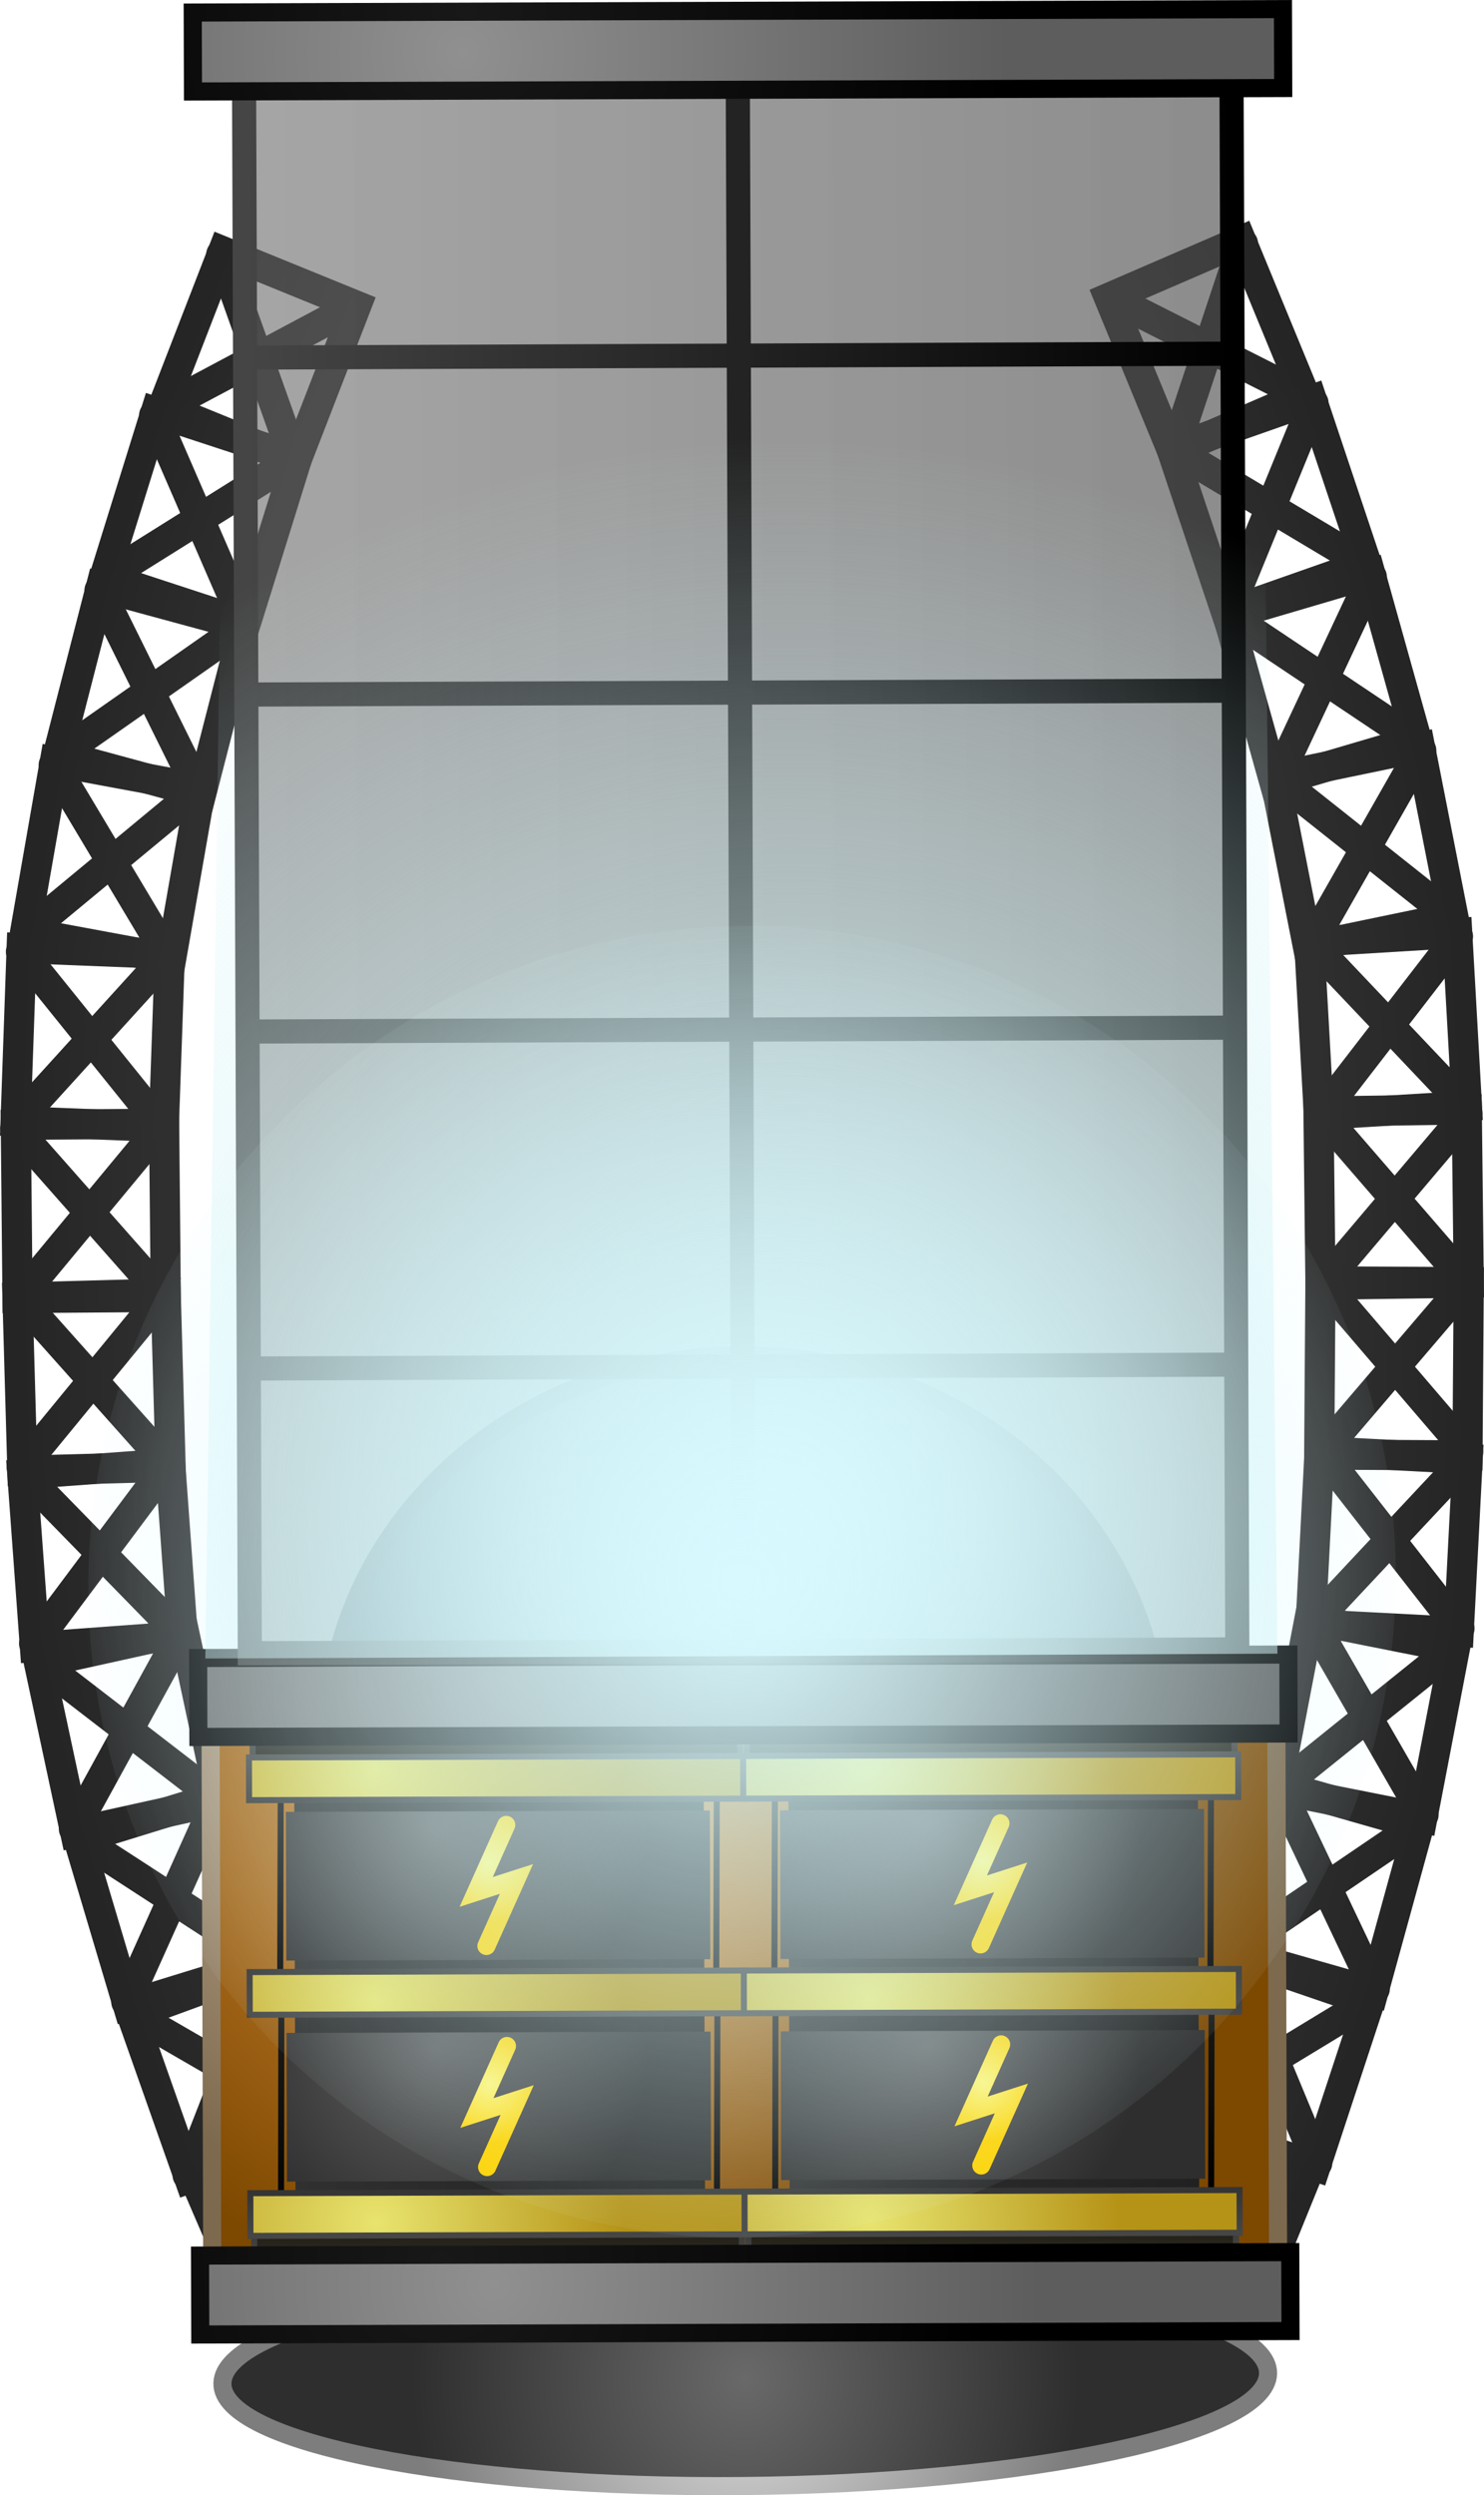 <svg version="1.1" xmlns="http://www.w3.org/2000/svg" xmlns:xlink="http://www.w3.org/1999/xlink" width="122.993" height="206.688" viewBox="0,0,122.993,206.688"><defs><linearGradient x1="205.531" y1="113.416" x2="194.489" y2="108.918" gradientUnits="userSpaceOnUse" id="color-1"><stop offset="0" stop-color="#2f2f2f"/><stop offset="1" stop-color="#252525"/></linearGradient><linearGradient x1="205.292" y1="113.407" x2="194.417" y2="108.978" gradientUnits="userSpaceOnUse" id="color-2"><stop offset="0" stop-color="#2f2f2f"/><stop offset="1" stop-color="#252525"/></linearGradient><linearGradient x1="205.376" y1="113.441" x2="194.501" y2="109.012" gradientUnits="userSpaceOnUse" id="color-3"><stop offset="0" stop-color="#2f2f2f"/><stop offset="1" stop-color="#252525"/></linearGradient><linearGradient x1="192.172" y1="181.909" x2="179.883" y2="181.998" gradientUnits="userSpaceOnUse" id="color-4"><stop offset="0" stop-color="#2f2f2f"/><stop offset="1" stop-color="#252525"/></linearGradient><linearGradient x1="191.94" y1="181.996" x2="179.837" y2="182.083" gradientUnits="userSpaceOnUse" id="color-5"><stop offset="0" stop-color="#2f2f2f"/><stop offset="1" stop-color="#252525"/></linearGradient><linearGradient x1="192.033" y1="181.996" x2="179.93" y2="182.083" gradientUnits="userSpaceOnUse" id="color-6"><stop offset="0" stop-color="#2f2f2f"/><stop offset="1" stop-color="#252525"/></linearGradient><linearGradient x1="192.327" y1="167.844" x2="180.045" y2="167.359" gradientUnits="userSpaceOnUse" id="color-7"><stop offset="0" stop-color="#2f2f2f"/><stop offset="1" stop-color="#252525"/></linearGradient><linearGradient x1="192.091" y1="167.92" x2="179.996" y2="167.443" gradientUnits="userSpaceOnUse" id="color-8"><stop offset="0" stop-color="#2f2f2f"/><stop offset="1" stop-color="#252525"/></linearGradient><linearGradient x1="192.185" y1="167.924" x2="180.089" y2="167.447" gradientUnits="userSpaceOnUse" id="color-9"><stop offset="0" stop-color="#2f2f2f"/><stop offset="1" stop-color="#252525"/></linearGradient><linearGradient x1="193.916" y1="154.035" x2="181.818" y2="151.793" gradientUnits="userSpaceOnUse" id="color-10"><stop offset="0" stop-color="#2f2f2f"/><stop offset="1" stop-color="#252525"/></linearGradient><linearGradient x1="193.672" y1="154.077" x2="181.757" y2="151.868" gradientUnits="userSpaceOnUse" id="color-11"><stop offset="0" stop-color="#2f2f2f"/><stop offset="1" stop-color="#252525"/></linearGradient><linearGradient x1="193.764" y1="154.094" x2="181.849" y2="151.885" gradientUnits="userSpaceOnUse" id="color-12"><stop offset="0" stop-color="#2f2f2f"/><stop offset="1" stop-color="#252525"/></linearGradient><linearGradient x1="196.972" y1="140.434" x2="185.086" y2="137.209" gradientUnits="userSpaceOnUse" id="color-13"><stop offset="0" stop-color="#2f2f2f"/><stop offset="1" stop-color="#252525"/></linearGradient><linearGradient x1="196.726" y1="140.456" x2="185.019" y2="137.279" gradientUnits="userSpaceOnUse" id="color-14"><stop offset="0" stop-color="#2f2f2f"/><stop offset="1" stop-color="#252525"/></linearGradient><linearGradient x1="196.816" y1="140.48" x2="185.109" y2="137.304" gradientUnits="userSpaceOnUse" id="color-15"><stop offset="0" stop-color="#2f2f2f"/><stop offset="1" stop-color="#252525"/></linearGradient><linearGradient x1="200.996" y1="126.452" x2="189.284" y2="122.614" gradientUnits="userSpaceOnUse" id="color-16"><stop offset="0" stop-color="#2f2f2f"/><stop offset="1" stop-color="#252525"/></linearGradient><linearGradient x1="200.749" y1="126.461" x2="189.214" y2="122.681" gradientUnits="userSpaceOnUse" id="color-17"><stop offset="0" stop-color="#2f2f2f"/><stop offset="1" stop-color="#252525"/></linearGradient><linearGradient x1="200.838" y1="126.49" x2="189.303" y2="122.71" gradientUnits="userSpaceOnUse" id="color-18"><stop offset="0" stop-color="#2f2f2f"/><stop offset="1" stop-color="#252525"/></linearGradient><linearGradient x1="192.439" y1="195.978" x2="180.155" y2="196.305" gradientUnits="userSpaceOnUse" id="color-19"><stop offset="0" stop-color="#2f2f2f"/><stop offset="1" stop-color="#252525"/></linearGradient><linearGradient x1="192.204" y1="195.899" x2="180.106" y2="196.221" gradientUnits="userSpaceOnUse" id="color-20"><stop offset="0" stop-color="#2f2f2f"/><stop offset="1" stop-color="#252525"/></linearGradient><linearGradient x1="192.297" y1="195.897" x2="180.199" y2="196.219" gradientUnits="userSpaceOnUse" id="color-21"><stop offset="0" stop-color="#2f2f2f"/><stop offset="1" stop-color="#252525"/></linearGradient><linearGradient x1="193.129" y1="210.029" x2="180.873" y2="210.929" gradientUnits="userSpaceOnUse" id="color-22"><stop offset="0" stop-color="#2f2f2f"/><stop offset="1" stop-color="#252525"/></linearGradient><linearGradient x1="192.89" y1="209.961" x2="180.82" y2="210.847" gradientUnits="userSpaceOnUse" id="color-23"><stop offset="0" stop-color="#2f2f2f"/><stop offset="1" stop-color="#252525"/></linearGradient><linearGradient x1="192.983" y1="209.954" x2="180.913" y2="210.84" gradientUnits="userSpaceOnUse" id="color-24"><stop offset="0" stop-color="#2f2f2f"/><stop offset="1" stop-color="#252525"/></linearGradient><linearGradient x1="195.241" y1="223.775" x2="183.236" y2="226.425" gradientUnits="userSpaceOnUse" id="color-25"><stop offset="0" stop-color="#2f2f2f"/><stop offset="1" stop-color="#252525"/></linearGradient><linearGradient x1="194.996" y1="223.742" x2="183.172" y2="226.352" gradientUnits="userSpaceOnUse" id="color-26"><stop offset="0" stop-color="#2f2f2f"/><stop offset="1" stop-color="#252525"/></linearGradient><linearGradient x1="195.087" y1="223.722" x2="183.263" y2="226.332" gradientUnits="userSpaceOnUse" id="color-27"><stop offset="0" stop-color="#2f2f2f"/><stop offset="1" stop-color="#252525"/></linearGradient><linearGradient x1="198.812" y1="237.265" x2="187.055" y2="240.889" gradientUnits="userSpaceOnUse" id="color-28"><stop offset="0" stop-color="#2f2f2f"/><stop offset="1" stop-color="#252525"/></linearGradient><linearGradient x1="198.565" y1="237.251" x2="186.987" y2="240.821" gradientUnits="userSpaceOnUse" id="color-29"><stop offset="0" stop-color="#2f2f2f"/><stop offset="1" stop-color="#252525"/></linearGradient><linearGradient x1="198.654" y1="237.224" x2="187.076" y2="240.794" gradientUnits="userSpaceOnUse" id="color-30"><stop offset="0" stop-color="#2f2f2f"/><stop offset="1" stop-color="#252525"/></linearGradient><linearGradient x1="203.364" y1="251.101" x2="191.806" y2="255.333" gradientUnits="userSpaceOnUse" id="color-31"><stop offset="0" stop-color="#2f2f2f"/><stop offset="1" stop-color="#252525"/></linearGradient><linearGradient x1="203.117" y1="251.101" x2="191.733" y2="255.269" gradientUnits="userSpaceOnUse" id="color-32"><stop offset="0" stop-color="#2f2f2f"/><stop offset="1" stop-color="#252525"/></linearGradient><linearGradient x1="203.205" y1="251.069" x2="191.821" y2="255.237" gradientUnits="userSpaceOnUse" id="color-33"><stop offset="0" stop-color="#2f2f2f"/><stop offset="1" stop-color="#252525"/></linearGradient><linearGradient x1="208.392" y1="263.976" x2="197.527" y2="268.844" gradientUnits="userSpaceOnUse" id="color-34"><stop offset="0" stop-color="#2f2f2f"/><stop offset="1" stop-color="#252525"/></linearGradient><linearGradient x1="208.154" y1="263.993" x2="197.454" y2="268.787" gradientUnits="userSpaceOnUse" id="color-35"><stop offset="0" stop-color="#2f2f2f"/><stop offset="1" stop-color="#252525"/></linearGradient><linearGradient x1="208.236" y1="263.956" x2="197.536" y2="268.75" gradientUnits="userSpaceOnUse" id="color-36"><stop offset="0" stop-color="#2f2f2f"/><stop offset="1" stop-color="#252525"/></linearGradient><linearGradient x1="273.057" y1="112.703" x2="284.002" y2="107.972" gradientUnits="userSpaceOnUse" id="color-37"><stop offset="0" stop-color="#2f2f2f"/><stop offset="1" stop-color="#252525"/></linearGradient><linearGradient x1="273.296" y1="112.689" x2="284.075" y2="108.03" gradientUnits="userSpaceOnUse" id="color-38"><stop offset="0" stop-color="#2f2f2f"/><stop offset="1" stop-color="#252525"/></linearGradient><linearGradient x1="273.213" y1="112.725" x2="283.992" y2="108.066" gradientUnits="userSpaceOnUse" id="color-39"><stop offset="0" stop-color="#2f2f2f"/><stop offset="1" stop-color="#252525"/></linearGradient><linearGradient x1="287.86" y1="180.898" x2="300.149" y2="180.727" gradientUnits="userSpaceOnUse" id="color-40"><stop offset="0" stop-color="#2f2f2f"/><stop offset="1" stop-color="#252525"/></linearGradient><linearGradient x1="288.094" y1="180.981" x2="300.196" y2="180.812" gradientUnits="userSpaceOnUse" id="color-41"><stop offset="0" stop-color="#2f2f2f"/><stop offset="1" stop-color="#252525"/></linearGradient><linearGradient x1="288.001" y1="180.982" x2="300.103" y2="180.813" gradientUnits="userSpaceOnUse" id="color-42"><stop offset="0" stop-color="#2f2f2f"/><stop offset="1" stop-color="#252525"/></linearGradient><linearGradient x1="287.408" y1="166.84" x2="299.677" y2="166.096" gradientUnits="userSpaceOnUse" id="color-43"><stop offset="0" stop-color="#2f2f2f"/><stop offset="1" stop-color="#252525"/></linearGradient><linearGradient x1="287.645" y1="166.911" x2="299.728" y2="166.178" gradientUnits="userSpaceOnUse" id="color-44"><stop offset="0" stop-color="#2f2f2f"/><stop offset="1" stop-color="#252525"/></linearGradient><linearGradient x1="287.552" y1="166.916" x2="299.635" y2="166.184" gradientUnits="userSpaceOnUse" id="color-45"><stop offset="0" stop-color="#2f2f2f"/><stop offset="1" stop-color="#252525"/></linearGradient><linearGradient x1="285.528" y1="153.068" x2="297.576" y2="150.57" gradientUnits="userSpaceOnUse" id="color-46"><stop offset="0" stop-color="#2f2f2f"/><stop offset="1" stop-color="#252525"/></linearGradient><linearGradient x1="285.773" y1="153.104" x2="297.638" y2="150.644" gradientUnits="userSpaceOnUse" id="color-47"><stop offset="0" stop-color="#2f2f2f"/><stop offset="1" stop-color="#252525"/></linearGradient><linearGradient x1="285.681" y1="153.123" x2="297.547" y2="150.663" gradientUnits="userSpaceOnUse" id="color-48"><stop offset="0" stop-color="#2f2f2f"/><stop offset="1" stop-color="#252525"/></linearGradient><linearGradient x1="282.185" y1="139.534" x2="294.001" y2="136.058" gradientUnits="userSpaceOnUse" id="color-49"><stop offset="0" stop-color="#2f2f2f"/><stop offset="1" stop-color="#252525"/></linearGradient><linearGradient x1="282.432" y1="139.55" x2="294.069" y2="136.127" gradientUnits="userSpaceOnUse" id="color-50"><stop offset="0" stop-color="#2f2f2f"/><stop offset="1" stop-color="#252525"/></linearGradient><linearGradient x1="282.342" y1="139.577" x2="293.979" y2="136.154" gradientUnits="userSpaceOnUse" id="color-51"><stop offset="0" stop-color="#2f2f2f"/><stop offset="1" stop-color="#252525"/></linearGradient><linearGradient x1="277.867" y1="125.64" x2="289.495" y2="121.555" gradientUnits="userSpaceOnUse" id="color-52"><stop offset="0" stop-color="#2f2f2f"/><stop offset="1" stop-color="#252525"/></linearGradient><linearGradient x1="278.114" y1="125.644" x2="289.566" y2="121.62" gradientUnits="userSpaceOnUse" id="color-53"><stop offset="0" stop-color="#2f2f2f"/><stop offset="1" stop-color="#252525"/></linearGradient><linearGradient x1="278.026" y1="125.675" x2="289.478" y2="121.651" gradientUnits="userSpaceOnUse" id="color-54"><stop offset="0" stop-color="#2f2f2f"/><stop offset="1" stop-color="#252525"/></linearGradient><linearGradient x1="287.89" y1="194.97" x2="300.179" y2="195.037" gradientUnits="userSpaceOnUse" id="color-55"><stop offset="0" stop-color="#2f2f2f"/><stop offset="1" stop-color="#252525"/></linearGradient><linearGradient x1="288.124" y1="194.886" x2="300.226" y2="194.952" gradientUnits="userSpaceOnUse" id="color-56"><stop offset="0" stop-color="#2f2f2f"/><stop offset="1" stop-color="#252525"/></linearGradient><linearGradient x1="288.031" y1="194.885" x2="300.133" y2="194.952" gradientUnits="userSpaceOnUse" id="color-57"><stop offset="0" stop-color="#2f2f2f"/><stop offset="1" stop-color="#252525"/></linearGradient><linearGradient x1="287.498" y1="209.032" x2="299.77" y2="209.673" gradientUnits="userSpaceOnUse" id="color-58"><stop offset="0" stop-color="#2f2f2f"/><stop offset="1" stop-color="#252525"/></linearGradient><linearGradient x1="287.735" y1="208.959" x2="299.821" y2="209.59" gradientUnits="userSpaceOnUse" id="color-59"><stop offset="0" stop-color="#2f2f2f"/><stop offset="1" stop-color="#252525"/></linearGradient><linearGradient x1="287.642" y1="208.954" x2="299.728" y2="209.585" gradientUnits="userSpaceOnUse" id="color-60"><stop offset="0" stop-color="#2f2f2f"/><stop offset="1" stop-color="#252525"/></linearGradient><linearGradient x1="285.676" y1="222.82" x2="297.735" y2="225.216" gradientUnits="userSpaceOnUse" id="color-61"><stop offset="0" stop-color="#2f2f2f"/><stop offset="1" stop-color="#252525"/></linearGradient><linearGradient x1="285.921" y1="222.782" x2="297.797" y2="225.141" gradientUnits="userSpaceOnUse" id="color-62"><stop offset="0" stop-color="#2f2f2f"/><stop offset="1" stop-color="#252525"/></linearGradient><linearGradient x1="285.83" y1="222.763" x2="297.706" y2="225.123" gradientUnits="userSpaceOnUse" id="color-63"><stop offset="0" stop-color="#2f2f2f"/><stop offset="1" stop-color="#252525"/></linearGradient><linearGradient x1="282.391" y1="236.382" x2="294.222" y2="239.757" gradientUnits="userSpaceOnUse" id="color-64"><stop offset="0" stop-color="#2f2f2f"/><stop offset="1" stop-color="#252525"/></linearGradient><linearGradient x1="282.638" y1="236.363" x2="294.289" y2="239.688" gradientUnits="userSpaceOnUse" id="color-65"><stop offset="0" stop-color="#2f2f2f"/><stop offset="1" stop-color="#252525"/></linearGradient><linearGradient x1="282.548" y1="236.338" x2="294.2" y2="239.662" gradientUnits="userSpaceOnUse" id="color-66"><stop offset="0" stop-color="#2f2f2f"/><stop offset="1" stop-color="#252525"/></linearGradient><linearGradient x1="278.132" y1="250.312" x2="289.778" y2="254.298" gradientUnits="userSpaceOnUse" id="color-67"><stop offset="0" stop-color="#2f2f2f"/><stop offset="1" stop-color="#252525"/></linearGradient><linearGradient x1="278.379" y1="250.306" x2="289.849" y2="254.233" gradientUnits="userSpaceOnUse" id="color-68"><stop offset="0" stop-color="#2f2f2f"/><stop offset="1" stop-color="#252525"/></linearGradient><linearGradient x1="278.291" y1="250.276" x2="289.76" y2="254.202" gradientUnits="userSpaceOnUse" id="color-69"><stop offset="0" stop-color="#2f2f2f"/><stop offset="1" stop-color="#252525"/></linearGradient><linearGradient x1="273.378" y1="263.29" x2="284.343" y2="267.927" gradientUnits="userSpaceOnUse" id="color-70"><stop offset="0" stop-color="#2f2f2f"/><stop offset="1" stop-color="#252525"/></linearGradient><linearGradient x1="273.616" y1="263.301" x2="284.415" y2="267.869" gradientUnits="userSpaceOnUse" id="color-71"><stop offset="0" stop-color="#2f2f2f"/><stop offset="1" stop-color="#252525"/></linearGradient><linearGradient x1="273.533" y1="263.266" x2="284.332" y2="267.834" gradientUnits="userSpaceOnUse" id="color-72"><stop offset="0" stop-color="#2f2f2f"/><stop offset="1" stop-color="#252525"/></linearGradient><radialGradient cx="240.268" cy="278.669" r="27.629" gradientUnits="userSpaceOnUse" id="color-73"><stop offset="0" stop-color="#696969"/><stop offset="1" stop-color="#2e2e2e"/></radialGradient><radialGradient cx="240.268" cy="278.669" r="27.629" gradientUnits="userSpaceOnUse" id="color-74"><stop offset="0" stop-color="#e0e0e0"/><stop offset="1" stop-color="#7d7d7d"/></radialGradient><radialGradient cx="239.553" cy="203.715" r="34.5" gradientUnits="userSpaceOnUse" id="color-75"><stop offset="0" stop-color="#94c9e0"/><stop offset="1" stop-color="#41687d"/></radialGradient><radialGradient cx="240.123" cy="225.752" r="34.5" gradientUnits="userSpaceOnUse" id="color-76"><stop offset="0" stop-color="#b6cee0"/><stop offset="1" stop-color="#4d697d"/></radialGradient><radialGradient cx="222.144" cy="228.787" r="44.167" gradientUnits="userSpaceOnUse" id="color-77"><stop offset="0" stop-color="#e19641"/><stop offset="1" stop-color="#7d4800"/></radialGradient><radialGradient cx="219.782" cy="221.89" r="44.167" gradientUnits="userSpaceOnUse" id="color-78"><stop offset="0" stop-color="#e0ccb5"/><stop offset="1" stop-color="#7d694d"/></radialGradient><linearGradient x1="201.785" y1="250.567" x2="201.835" y2="266.28" gradientUnits="userSpaceOnUse" id="color-79"><stop offset="0" stop-color="#191919"/><stop offset="1" stop-color="#000000"/></linearGradient><linearGradient x1="237.917" y1="247.76" x2="237.967" y2="263.472" gradientUnits="userSpaceOnUse" id="color-80"><stop offset="0" stop-color="#191919"/><stop offset="1" stop-color="#000000"/></linearGradient><linearGradient x1="202.97" y1="256.124" x2="236.912" y2="256.015" gradientUnits="userSpaceOnUse" id="color-81"><stop offset="0" stop-color="#303030"/><stop offset="1" stop-color="#212121"/></linearGradient><radialGradient cx="214.62" cy="251.378" r="17.57" gradientUnits="userSpaceOnUse" id="color-82"><stop offset="0" stop-color="#626262"/><stop offset="1" stop-color="#2e2e2e"/></radialGradient><radialGradient cx="219.058" cy="254.27" r="4.876" gradientUnits="userSpaceOnUse" id="color-83"><stop offset="0" stop-color="#fff67b"/><stop offset="1" stop-color="#ffd300"/></radialGradient><linearGradient x1="219.78" y1="268.229" x2="219.772" y2="265.915" gradientUnits="userSpaceOnUse" id="color-84"><stop offset="0" stop-color="#2b281f"/><stop offset="1" stop-color="#1f1c15"/></linearGradient><linearGradient x1="219.78" y1="268.229" x2="219.772" y2="265.915" gradientUnits="userSpaceOnUse" id="color-85"><stop offset="0" stop-color="#464646"/><stop offset="1" stop-color="#353535"/></linearGradient><radialGradient cx="209.691" cy="265.751" r="20.514" gradientUnits="userSpaceOnUse" id="color-86"><stop offset="0" stop-color="#e8e46e"/><stop offset="1" stop-color="#b59317"/></radialGradient><linearGradient x1="219.775" y1="266.8" x2="219.764" y2="263.262" gradientUnits="userSpaceOnUse" id="color-87"><stop offset="0" stop-color="#464646"/><stop offset="1" stop-color="#353535"/></linearGradient><linearGradient x1="201.722" y1="230.893" x2="201.769" y2="245.468" gradientUnits="userSpaceOnUse" id="color-88"><stop offset="0" stop-color="#191919"/><stop offset="1" stop-color="#000000"/></linearGradient><linearGradient x1="237.863" y1="230.778" x2="237.909" y2="245.353" gradientUnits="userSpaceOnUse" id="color-89"><stop offset="0" stop-color="#191919"/><stop offset="1" stop-color="#000000"/></linearGradient><linearGradient x1="219.644" y1="225.74" x2="219.652" y2="228.053" gradientUnits="userSpaceOnUse" id="color-90"><stop offset="0" stop-color="#2b281f"/><stop offset="1" stop-color="#1f1c15"/></linearGradient><linearGradient x1="219.644" y1="225.74" x2="219.652" y2="228.053" gradientUnits="userSpaceOnUse" id="color-91"><stop offset="0" stop-color="#464646"/><stop offset="1" stop-color="#353535"/></linearGradient><linearGradient x1="202.911" y1="237.809" x2="236.853" y2="237.701" gradientUnits="userSpaceOnUse" id="color-92"><stop offset="0" stop-color="#303030"/><stop offset="1" stop-color="#212121"/></linearGradient><radialGradient cx="214.561" cy="233.063" r="17.57" gradientUnits="userSpaceOnUse" id="color-93"><stop offset="0" stop-color="#626262"/><stop offset="1" stop-color="#2e2e2e"/></radialGradient><radialGradient cx="209.571" cy="228.281" r="20.514" gradientUnits="userSpaceOnUse" id="color-94"><stop offset="0" stop-color="#e8e46e"/><stop offset="1" stop-color="#b59317"/></radialGradient><linearGradient x1="219.649" y1="227.169" x2="219.66" y2="230.707" gradientUnits="userSpaceOnUse" id="color-95"><stop offset="0" stop-color="#464646"/><stop offset="1" stop-color="#353535"/></linearGradient><radialGradient cx="218.999" cy="235.955" r="4.876" gradientUnits="userSpaceOnUse" id="color-96"><stop offset="0" stop-color="#fff67b"/><stop offset="1" stop-color="#ffd300"/></radialGradient><radialGradient cx="209.632" cy="247.437" r="20.514" gradientUnits="userSpaceOnUse" id="color-97"><stop offset="0" stop-color="#e8e46e"/><stop offset="1" stop-color="#b59317"/></radialGradient><linearGradient x1="219.717" y1="248.486" x2="219.706" y2="244.948" gradientUnits="userSpaceOnUse" id="color-98"><stop offset="0" stop-color="#464646"/><stop offset="1" stop-color="#353535"/></linearGradient><linearGradient x1="242.742" y1="250.437" x2="242.792" y2="266.149" gradientUnits="userSpaceOnUse" id="color-99"><stop offset="0" stop-color="#191919"/><stop offset="1" stop-color="#000000"/></linearGradient><linearGradient x1="278.874" y1="247.629" x2="278.924" y2="263.341" gradientUnits="userSpaceOnUse" id="color-100"><stop offset="0" stop-color="#191919"/><stop offset="1" stop-color="#000000"/></linearGradient><linearGradient x1="243.927" y1="255.993" x2="277.869" y2="255.885" gradientUnits="userSpaceOnUse" id="color-101"><stop offset="0" stop-color="#303030"/><stop offset="1" stop-color="#212121"/></linearGradient><radialGradient cx="255.577" cy="251.247" r="17.57" gradientUnits="userSpaceOnUse" id="color-102"><stop offset="0" stop-color="#626262"/><stop offset="1" stop-color="#2e2e2e"/></radialGradient><radialGradient cx="260.015" cy="254.139" r="4.876" gradientUnits="userSpaceOnUse" id="color-103"><stop offset="0" stop-color="#fff67b"/><stop offset="1" stop-color="#ffd300"/></radialGradient><linearGradient x1="260.737" y1="268.098" x2="260.729" y2="265.785" gradientUnits="userSpaceOnUse" id="color-104"><stop offset="0" stop-color="#2b281f"/><stop offset="1" stop-color="#1f1c15"/></linearGradient><linearGradient x1="260.737" y1="268.098" x2="260.729" y2="265.785" gradientUnits="userSpaceOnUse" id="color-105"><stop offset="0" stop-color="#464646"/><stop offset="1" stop-color="#353535"/></linearGradient><radialGradient cx="250.648" cy="265.621" r="20.514" gradientUnits="userSpaceOnUse" id="color-106"><stop offset="0" stop-color="#e8e46e"/><stop offset="1" stop-color="#b59317"/></radialGradient><linearGradient x1="260.732" y1="266.669" x2="260.721" y2="263.131" gradientUnits="userSpaceOnUse" id="color-107"><stop offset="0" stop-color="#464646"/><stop offset="1" stop-color="#353535"/></linearGradient><linearGradient x1="242.679" y1="230.762" x2="242.726" y2="245.337" gradientUnits="userSpaceOnUse" id="color-108"><stop offset="0" stop-color="#191919"/><stop offset="1" stop-color="#000000"/></linearGradient><linearGradient x1="278.82" y1="230.647" x2="278.866" y2="245.222" gradientUnits="userSpaceOnUse" id="color-109"><stop offset="0" stop-color="#191919"/><stop offset="1" stop-color="#000000"/></linearGradient><linearGradient x1="260.601" y1="225.609" x2="260.609" y2="227.923" gradientUnits="userSpaceOnUse" id="color-110"><stop offset="0" stop-color="#2b281f"/><stop offset="1" stop-color="#1f1c15"/></linearGradient><linearGradient x1="260.601" y1="225.609" x2="260.609" y2="227.923" gradientUnits="userSpaceOnUse" id="color-111"><stop offset="0" stop-color="#464646"/><stop offset="1" stop-color="#353535"/></linearGradient><linearGradient x1="243.868" y1="237.679" x2="277.81" y2="237.571" gradientUnits="userSpaceOnUse" id="color-112"><stop offset="0" stop-color="#303030"/><stop offset="1" stop-color="#212121"/></linearGradient><radialGradient cx="255.518" cy="232.933" r="17.57" gradientUnits="userSpaceOnUse" id="color-113"><stop offset="0" stop-color="#626262"/><stop offset="1" stop-color="#2e2e2e"/></radialGradient><radialGradient cx="250.528" cy="228.151" r="20.514" gradientUnits="userSpaceOnUse" id="color-114"><stop offset="0" stop-color="#e8e46e"/><stop offset="1" stop-color="#b59317"/></radialGradient><linearGradient x1="260.606" y1="227.038" x2="260.617" y2="230.576" gradientUnits="userSpaceOnUse" id="color-115"><stop offset="0" stop-color="#464646"/><stop offset="1" stop-color="#353535"/></linearGradient><radialGradient cx="259.956" cy="235.825" r="4.876" gradientUnits="userSpaceOnUse" id="color-116"><stop offset="0" stop-color="#fff67b"/><stop offset="1" stop-color="#ffd300"/></radialGradient><radialGradient cx="250.589" cy="247.307" r="20.514" gradientUnits="userSpaceOnUse" id="color-117"><stop offset="0" stop-color="#e8e46e"/><stop offset="1" stop-color="#b59317"/></radialGradient><linearGradient x1="260.674" y1="248.355" x2="260.663" y2="244.817" gradientUnits="userSpaceOnUse" id="color-118"><stop offset="0" stop-color="#464646"/><stop offset="1" stop-color="#353535"/></linearGradient><radialGradient cx="219.276" cy="221.402" r="45.179" gradientUnits="userSpaceOnUse" id="color-119"><stop offset="0" stop-color="#909090"/><stop offset="1" stop-color="#5d5d5d"/></radialGradient><radialGradient cx="214.937" cy="219.571" r="45.179" gradientUnits="userSpaceOnUse" id="color-120"><stop offset="0" stop-color="#181818"/><stop offset="1" stop-color="#000000"/></radialGradient><linearGradient x1="198.967" y1="153.081" x2="280.808" y2="152.758" gradientUnits="userSpaceOnUse" id="color-121"><stop offset="0" stop-color="#656565" stop-opacity="0.58"/><stop offset="1" stop-color="#4b4b4b" stop-opacity="0.637"/></linearGradient><linearGradient x1="198.967" y1="153.081" x2="280.808" y2="152.758" gradientUnits="userSpaceOnUse" id="color-122"><stop offset="0" stop-color="#454545"/><stop offset="1" stop-color="#000000"/></linearGradient><linearGradient x1="199.4" y1="195.014" x2="280.833" y2="194.692" gradientUnits="userSpaceOnUse" id="color-123"><stop offset="0" stop-color="#454545"/><stop offset="1" stop-color="#000000"/></linearGradient><linearGradient x1="199.297" y1="167.1" x2="280.73" y2="166.778" gradientUnits="userSpaceOnUse" id="color-124"><stop offset="0" stop-color="#454545"/><stop offset="1" stop-color="#000000"/></linearGradient><linearGradient x1="199.194" y1="139.185" x2="280.628" y2="138.864" gradientUnits="userSpaceOnUse" id="color-125"><stop offset="0" stop-color="#454545"/><stop offset="1" stop-color="#000000"/></linearGradient><linearGradient x1="199.092" y1="111.271" x2="280.525" y2="110.949" gradientUnits="userSpaceOnUse" id="color-126"><stop offset="0" stop-color="#454545"/><stop offset="1" stop-color="#000000"/></linearGradient><radialGradient cx="216.831" cy="86.009" r="45.179" gradientUnits="userSpaceOnUse" id="color-127"><stop offset="0" stop-color="#909090"/><stop offset="1" stop-color="#5d5d5d"/></radialGradient><radialGradient cx="217.153" cy="82.341" r="45.179" gradientUnits="userSpaceOnUse" id="color-128"><stop offset="0" stop-color="#181818"/><stop offset="1" stop-color="#000000"/></radialGradient><radialGradient cx="219.434" cy="270.902" r="45.179" gradientUnits="userSpaceOnUse" id="color-129"><stop offset="0" stop-color="#909090"/><stop offset="1" stop-color="#5d5d5d"/></radialGradient><radialGradient cx="215.094" cy="269.071" r="45.179" gradientUnits="userSpaceOnUse" id="color-130"><stop offset="0" stop-color="#181818"/><stop offset="1" stop-color="#000000"/></radialGradient><radialGradient cx="243.852" cy="205.553" r="87.704" gradientUnits="userSpaceOnUse" id="color-131"><stop offset="0" stop-color="#d4f4f7"/><stop offset="1" stop-color="#d4f4f7" stop-opacity="0"/></radialGradient><radialGradient cx="217.791" cy="212.119" r="44.914" gradientUnits="userSpaceOnUse" id="color-132"><stop offset="0" stop-color="#181818"/><stop offset="1" stop-color="#000000"/></radialGradient><radialGradient cx="240" cy="212.674" r="57.706" gradientUnits="userSpaceOnUse" id="color-133"><stop offset="0" stop-color="#d8faff"/><stop offset="1" stop-color="#d8faff" stop-opacity="0"/></radialGradient><radialGradient cx="240" cy="212.674" r="57.706" gradientUnits="userSpaceOnUse" id="color-134"><stop offset="0" stop-color="#000000" stop-opacity="0"/><stop offset="1" stop-color="#000000" stop-opacity="0"/></radialGradient></defs><g transform="translate(-178.502,-81.651)"><g data-paper-data="{&quot;isPaintingLayer&quot;:true}" fill-rule="nonzero" stroke-linejoin="miter" stroke-miterlimit="10" stroke-dasharray="" stroke-dashoffset="0" style="mix-blend-mode: normal"><g data-paper-data="{&quot;index&quot;:null}" fill="none" stroke-width="2.5"><path d="M191.993,115.357l4.992,-12.877l11.042,4.498l-4.992,12.877z" stroke="url(#color-1)" stroke-linecap="butt"/><path d="M202.868,119.662l-6.026,-16.939" stroke="url(#color-2)" stroke-linecap="round"/><path d="M192.005,115.45l15.867,-8.448" stroke="url(#color-3)" stroke-linecap="round"/><path d="M179.953,189.172l-0.139,-14.348l12.289,-0.088l0.139,14.348z" stroke="url(#color-4)" stroke-linecap="butt"/><path d="M192.008,188.965l-12.238,-13.851" stroke="url(#color-5)" stroke-linecap="round"/><path d="M180,189.257l11.963,-14.435" stroke="url(#color-6)" stroke-linecap="round"/><path d="M179.795,174.528l0.501,-14.338l12.282,0.484l-0.501,14.338z" stroke="url(#color-7)" stroke-linecap="butt"/><path d="M191.848,174.884l-11.609,-14.405" stroke="url(#color-8)" stroke-linecap="round"/><path d="M192.435,160.755l-12.597,13.861" stroke="url(#color-9)" stroke-linecap="round"/><path d="M180.584,158.852l2.467,-14.118l12.098,2.242l-2.467,14.118z" stroke="url(#color-10)" stroke-linecap="butt"/><path d="M182.955,145.011l9.519,15.923" stroke="url(#color-11)" stroke-linecap="round"/><path d="M180.615,158.944l14.382,-11.909" stroke="url(#color-12)" stroke-linecap="round"/><path d="M183.302,144.142l3.566,-13.867l11.886,3.225l-3.566,13.867z" stroke="url(#color-13)" stroke-linecap="butt"/><path d="M186.751,130.544l8.242,16.647" stroke="url(#color-14)" stroke-linecap="round"/><path d="M183.326,144.237l15.273,-10.691" stroke="url(#color-15)" stroke-linecap="round"/><path d="M187.158,129.445l4.253,-13.662l11.712,3.839l-4.253,13.662z" stroke="url(#color-16)" stroke-linecap="butt"/><path d="M191.28,116.045l7.404,17.052" stroke="url(#color-17)" stroke-linecap="round"/><path d="M187.177,129.54l15.787,-9.881" stroke="url(#color-18)" stroke-linecap="round"/><path d="M192.236,188.807l0.406,14.343l-12.284,0.327l-0.406,-14.343z" stroke="url(#color-19)" stroke-linecap="butt"/><path d="M180.303,203.188l11.704,-14.256" stroke="url(#color-20)" stroke-linecap="round"/><path d="M179.996,189.047l12.504,14.021" stroke="url(#color-21)" stroke-linecap="round"/><path d="M192.606,202.874l1.045,14.311l-12.255,0.899l-1.045,-14.311z" stroke="url(#color-22)" stroke-linecap="butt"/><path d="M181.328,217.798l11.054,-14.788" stroke="url(#color-23)" stroke-linecap="round"/><path d="M193.506,217.11l-13.115,-13.426" stroke="url(#color-24)" stroke-linecap="round"/><path d="M193.74,216.763l3.002,14.025l-12.005,2.65l-3.002,-14.025z" stroke="url(#color-25)" stroke-linecap="butt"/><path d="M184.63,233.164l8.908,-16.234" stroke="url(#color-26)" stroke-linecap="round"/><path d="M181.762,219.319l14.825,11.415" stroke="url(#color-27)" stroke-linecap="round"/><path d="M196.766,230.396l4.091,13.738l-11.756,3.625l-4.091,-13.738z" stroke="url(#color-28)" stroke-linecap="butt"/><path d="M188.973,247.494l7.604,-16.915" stroke="url(#color-29)" stroke-linecap="round"/><path d="M185.03,233.925l15.669,10.168" stroke="url(#color-30)" stroke-linecap="round"/><path d="M200.98,244.347l4.769,13.509l-11.559,4.232l-4.769,-13.509z" stroke="url(#color-31)" stroke-linecap="butt"/><path d="M200.801,244.539l-6.751,17.291" stroke="url(#color-32)" stroke-linecap="round"/><path d="M189.437,248.482l16.153,9.341" stroke="url(#color-33)" stroke-linecap="round"/><path d="M205.653,257.626l5.478,12.7l-10.864,4.868l-5.478,-12.7z" stroke="url(#color-34)" stroke-linecap="butt"/><path d="M205.493,257.824l-5.379,17.132" stroke="url(#color-35)" stroke-linecap="round"/><path d="M194.797,262.4l16.177,7.906" stroke="url(#color-36)" stroke-linecap="round"/></g><g fill="none" stroke-width="2.5"><path d="M275.688,119.087l-5.263,-12.769l10.945,-4.73l5.263,12.769z" stroke="url(#color-37)" stroke-linecap="butt"/><path d="M281.519,101.828l-5.667,17.063" stroke="url(#color-38)" stroke-linecap="round"/><path d="M286.623,114.451l-16.042,-8.111" stroke="url(#color-39)" stroke-linecap="round"/><path d="M287.942,188.072l-0.164,-14.348l12.288,-0.171l0.164,14.348z" stroke="url(#color-40)" stroke-linecap="butt"/><path d="M288.174,187.949l11.943,-14.106" stroke="url(#color-41)" stroke-linecap="round"/><path d="M287.919,173.808l12.266,14.179" stroke="url(#color-42)" stroke-linecap="round"/><path d="M287.81,174.001l-0.804,-14.324l12.269,-0.744l0.804,14.324z" stroke="url(#color-43)" stroke-linecap="butt"/><path d="M288.036,173.868l11.302,-14.647" stroke="url(#color-44)" stroke-linecap="round"/><path d="M300.037,173.346l-12.887,-13.591" stroke="url(#color-45)" stroke-linecap="round"/><path d="M286.91,160.099l-2.765,-14.062l12.048,-2.498l2.765,14.062z" stroke="url(#color-46)" stroke-linecap="butt"/><path d="M287.115,159.934l9.18,-16.12" stroke="url(#color-47)" stroke-linecap="round"/><path d="M284.299,146.092l14.63,11.603" stroke="url(#color-48)" stroke-linecap="round"/><path d="M284.114,146.428l-3.858,-13.789l11.816,-3.476l3.858,13.789z" stroke="url(#color-49)" stroke-linecap="butt"/><path d="M284.306,146.248l7.889,-16.818" stroke="url(#color-50)" stroke-linecap="round"/><path d="M295.908,143.048l-15.495,-10.366" stroke="url(#color-51)" stroke-linecap="round"/><path d="M280.137,132.425l-4.54,-13.569l11.629,-4.085l4.54,13.569z" stroke="url(#color-52)" stroke-linecap="butt"/><path d="M280.319,132.234l7.042,-17.204" stroke="url(#color-53)" stroke-linecap="round"/><path d="M291.748,128.436l-15.993,-9.546" stroke="url(#color-54)" stroke-linecap="round"/><path d="M300.23,187.863l-0.103,14.349l-12.289,-0.067l0.103,-14.349z" stroke="url(#color-55)" stroke-linecap="butt"/><path d="M288.174,187.917l12.003,14.005" stroke="url(#color-56)" stroke-linecap="round"/><path d="M300.184,187.777l-12.205,14.282" stroke="url(#color-57)" stroke-linecap="round"/><path d="M300.141,202.507l-0.743,14.33l-12.272,-0.64l0.743,-14.33z" stroke="url(#color-58)" stroke-linecap="butt"/><path d="M288.096,201.999l11.364,14.551" stroke="url(#color-59)" stroke-linecap="round"/><path d="M287.27,216.12l12.829,-13.7" stroke="url(#color-60)" stroke-linecap="round"/><path d="M299.088,218.173l-2.705,14.086l-12.059,-2.396l2.705,-14.086z" stroke="url(#color-61)" stroke-linecap="butt"/><path d="M296.483,231.983l-9.249,-16.043" stroke="url(#color-62)" stroke-linecap="round"/><path d="M284.477,229.806l14.581,-11.726" stroke="url(#color-63)" stroke-linecap="round"/><path d="M296.122,232.847l-3.8,13.821l-11.83,-3.376l3.8,-13.821z" stroke="url(#color-64)" stroke-linecap="butt"/><path d="M284.484,229.65l7.96,16.751" stroke="url(#color-65)" stroke-linecap="round"/><path d="M280.649,243.248l15.451,-10.497" stroke="url(#color-66)" stroke-linecap="round"/><path d="M292.019,247.495l-4.482,13.607l-11.646,-3.987l4.482,-13.607z" stroke="url(#color-67)" stroke-linecap="butt"/><path d="M287.671,260.842l-7.115,-17.145" stroke="url(#color-68)" stroke-linecap="round"/><path d="M276.05,257.079l15.952,-9.68" stroke="url(#color-69)" stroke-linecap="round"/><path d="M286.947,261.521l-5.208,12.813l-10.965,-4.638l5.208,-12.813z" stroke="url(#color-70)" stroke-linecap="butt"/><path d="M281.885,274.092l-5.739,-17.015" stroke="url(#color-71)" stroke-linecap="round"/><path d="M270.929,269.673l16.007,-8.246" stroke="url(#color-72)" stroke-linecap="round"/></g><path d="M283.598,278.277c-0.124,4.926 -19.624,9.095 -43.555,9.311c-23.931,0.216 -43.23,-3.602 -43.106,-8.528c0.124,-4.926 19.624,-9.095 43.555,-9.311c23.931,-0.216 43.23,3.602 43.106,8.528z" fill="url(#color-73)" stroke="url(#color-74)" stroke-width="1.5" stroke-linecap="butt"/><path d="M274.623,225.642c0.056,17.581 -15.345,31.882 -34.398,31.943c-19.054,0.061 -34.545,-14.142 -34.601,-31.723c-0.056,-17.581 15.345,-31.882 34.398,-31.943c19.054,-0.061 34.545,14.142 34.601,31.723z" fill="url(#color-75)" stroke="url(#color-76)" stroke-width="1.5" stroke-linecap="butt"/><path d="M196.097,269.893l-0.154,-48.333l88.333,-0.282l0.154,48.333z" fill="url(#color-77)" stroke="url(#color-78)" stroke-width="1.5" stroke-linecap="butt"/><path d="M201.82,247.903l-0.029,18.376" fill="none" stroke="url(#color-79)" stroke-width="0.5" stroke-linecap="round"/><path d="M237.961,247.76l-0.037,15.712" fill="none" stroke="url(#color-80)" stroke-width="0.5" stroke-linecap="round"/><path d="M202.993,263.486l-0.047,-14.726l33.942,-0.108l0.047,14.726z" fill="url(#color-81)" stroke="none" stroke-width="0.5" stroke-linecap="butt"/><path d="M202.291,262.371l-0.039,-12.317l35.14,-0.112l0.039,12.317z" fill="url(#color-82)" stroke="none" stroke-width="0.5" stroke-linecap="butt"/><path d="M220.518,251.134l-2.492,5.553l3.34,-1.076l-2.492,5.553" fill="none" stroke="url(#color-83)" stroke-width="1.5" stroke-linecap="round"/><path d="M239.981,265.851l0.007,2.313l-40.416,0.129l-0.007,-2.313z" data-paper-data="{&quot;index&quot;:null}" fill="url(#color-84)" stroke="url(#color-85)" stroke-width="0.5" stroke-linecap="butt"/><path d="M240.278,263.196l0.011,3.538l-41.029,0.131l-0.011,-3.538z" data-paper-data="{&quot;index&quot;:null}" fill="url(#color-86)" stroke="url(#color-87)" stroke-width="0.5" stroke-linecap="butt"/><path d="M201.766,230.893l-0.041,14.575" fill="none" stroke="url(#color-88)" stroke-width="0.5" stroke-linecap="round"/><path d="M237.866,245.353l0.041,-14.575" fill="none" stroke="url(#color-89)" stroke-width="0.5" stroke-linecap="round"/><path d="M199.443,228.118l-0.007,-2.313l40.416,-0.129l0.007,2.313z" fill="url(#color-90)" stroke="url(#color-91)" stroke-width="0.5" stroke-linecap="butt"/><path d="M202.935,245.172l-0.047,-14.726l33.942,-0.108l0.047,14.726z" fill="url(#color-92)" stroke="none" stroke-width="0.5" stroke-linecap="butt"/><path d="M202.232,244.057l-0.039,-12.317l35.14,-0.112l0.039,12.317z" fill="url(#color-93)" stroke="none" stroke-width="0.5" stroke-linecap="butt"/><path d="M199.146,230.772l-0.011,-3.538l41.029,-0.131l0.011,3.538z" fill="url(#color-94)" stroke="url(#color-95)" stroke-width="0.5" stroke-linecap="butt"/><path d="M220.46,232.82l-2.492,5.553l3.34,-1.076l-2.492,5.553" fill="none" stroke="url(#color-96)" stroke-width="1.5" stroke-linecap="round"/><path d="M240.22,244.882l0.011,3.538l-41.029,0.131l-0.011,-3.538z" data-paper-data="{&quot;index&quot;:null}" fill="url(#color-97)" stroke="url(#color-98)" stroke-width="0.5" stroke-linecap="butt"/><path d="M242.748,266.149l0.029,-18.376" fill="none" stroke="url(#color-99)" stroke-width="0.5" stroke-linecap="round"/><path d="M278.918,247.629l-0.037,15.712" fill="none" stroke="url(#color-100)" stroke-width="0.5" stroke-linecap="round"/><path d="M243.95,263.356l-0.047,-14.726l33.942,-0.108l0.047,14.726z" fill="url(#color-101)" stroke="none" stroke-width="0.5" stroke-linecap="butt"/><path d="M243.248,262.241l-0.039,-12.317l35.14,-0.112l0.039,12.317z" fill="url(#color-102)" stroke="none" stroke-width="0.5" stroke-linecap="butt"/><path d="M261.475,251.004l-2.492,5.552l3.34,-1.076l-2.492,5.553" fill="none" stroke="url(#color-103)" stroke-width="1.5" stroke-linecap="round"/><path d="M280.938,265.72l0.007,2.313l-40.416,0.129l-0.007,-2.313z" data-paper-data="{&quot;index&quot;:null}" fill="url(#color-104)" stroke="url(#color-105)" stroke-width="0.5" stroke-linecap="butt"/><path d="M281.235,263.066l0.011,3.538l-41.029,0.131l-0.011,-3.538z" data-paper-data="{&quot;index&quot;:null}" fill="url(#color-106)" stroke="url(#color-107)" stroke-width="0.5" stroke-linecap="butt"/><path d="M242.723,230.762l-0.041,14.575" fill="none" stroke="url(#color-108)" stroke-width="0.5" stroke-linecap="round"/><path d="M278.823,245.222l0.041,-14.575" fill="none" stroke="url(#color-109)" stroke-width="0.5" stroke-linecap="round"/><path d="M240.4,227.987l-0.007,-2.313l40.416,-0.129l0.007,2.313z" fill="url(#color-110)" stroke="url(#color-111)" stroke-width="0.5" stroke-linecap="butt"/><path d="M243.892,245.042l-0.047,-14.726l33.942,-0.108l0.047,14.726z" fill="url(#color-112)" stroke="none" stroke-width="0.5" stroke-linecap="butt"/><path d="M243.189,243.927l-0.039,-12.317l35.14,-0.112l0.039,12.317z" fill="url(#color-113)" stroke="none" stroke-width="0.5" stroke-linecap="butt"/><path d="M240.103,230.642l-0.011,-3.538l41.029,-0.131l0.011,3.538z" fill="url(#color-114)" stroke="url(#color-115)" stroke-width="0.5" stroke-linecap="butt"/><path d="M259.771,242.718l2.492,-5.553l-3.34,1.076l2.492,-5.553" fill="none" stroke="url(#color-116)" stroke-width="1.5" stroke-linecap="round"/><path d="M281.177,244.752l0.011,3.538l-41.029,0.131l-0.011,-3.538z" data-paper-data="{&quot;index&quot;:null}" fill="url(#color-117)" stroke="url(#color-118)" stroke-width="0.5" stroke-linecap="butt"/><path d="M194.943,225.535l-0.021,-6.539l90.358,-0.288l0.021,6.539z" fill="url(#color-119)" stroke="url(#color-120)" stroke-width="1.5" stroke-linecap="butt"/><path d="M281.049,218.28l-81.841,0.323l-0.482,-131.044l81.841,-0.323z" fill="url(#color-121)" stroke="url(#color-122)" stroke-width="2" stroke-linecap="butt"/><path d="M199.4,195.014l81.433,-0.322" fill="none" stroke="url(#color-123)" stroke-width="2" stroke-linecap="round"/><path d="M199.297,167.1l81.433,-0.322" fill="none" stroke="url(#color-124)" stroke-width="2" stroke-linecap="round"/><path d="M199.194,139.185l81.433,-0.322" fill="none" stroke="url(#color-125)" stroke-width="2" stroke-linecap="round"/><path d="M199.092,111.271l81.433,-0.322" fill="none" stroke="url(#color-126)" stroke-width="2" stroke-linecap="round"/><path d="M239.648,87.834l0.478,130.17" fill="none" stroke="#232323" stroke-width="2" stroke-linecap="round"/><path d="M194.496,89.23l-0.021,-6.539l90.358,-0.288l0.021,6.539z" fill="url(#color-127)" stroke="url(#color-128)" stroke-width="1.5" stroke-linecap="butt"/><path d="M195.101,275.034l-0.021,-6.539l90.358,-0.288l0.021,6.539z" fill="url(#color-129)" stroke="url(#color-130)" stroke-width="1.5" stroke-linecap="butt"/><path d="M195.518,219.037l1.67,-119.248l85.873,-0.789l1.314,119.635z" fill="url(#color-131)" stroke="url(#color-132)" stroke-width="0" stroke-linecap="butt"/><path d="M272.504,168.928c23.939,17.787 28.792,51.792 10.841,75.952c-17.951,24.16 -51.91,29.327 -75.849,11.54c-23.939,-17.787 -28.792,-51.792 -10.841,-75.952c17.951,-24.16 51.91,-29.327 75.849,-11.54z" fill="url(#color-133)" stroke="url(#color-134)" stroke-width="0" stroke-linecap="butt"/></g></g></svg>
